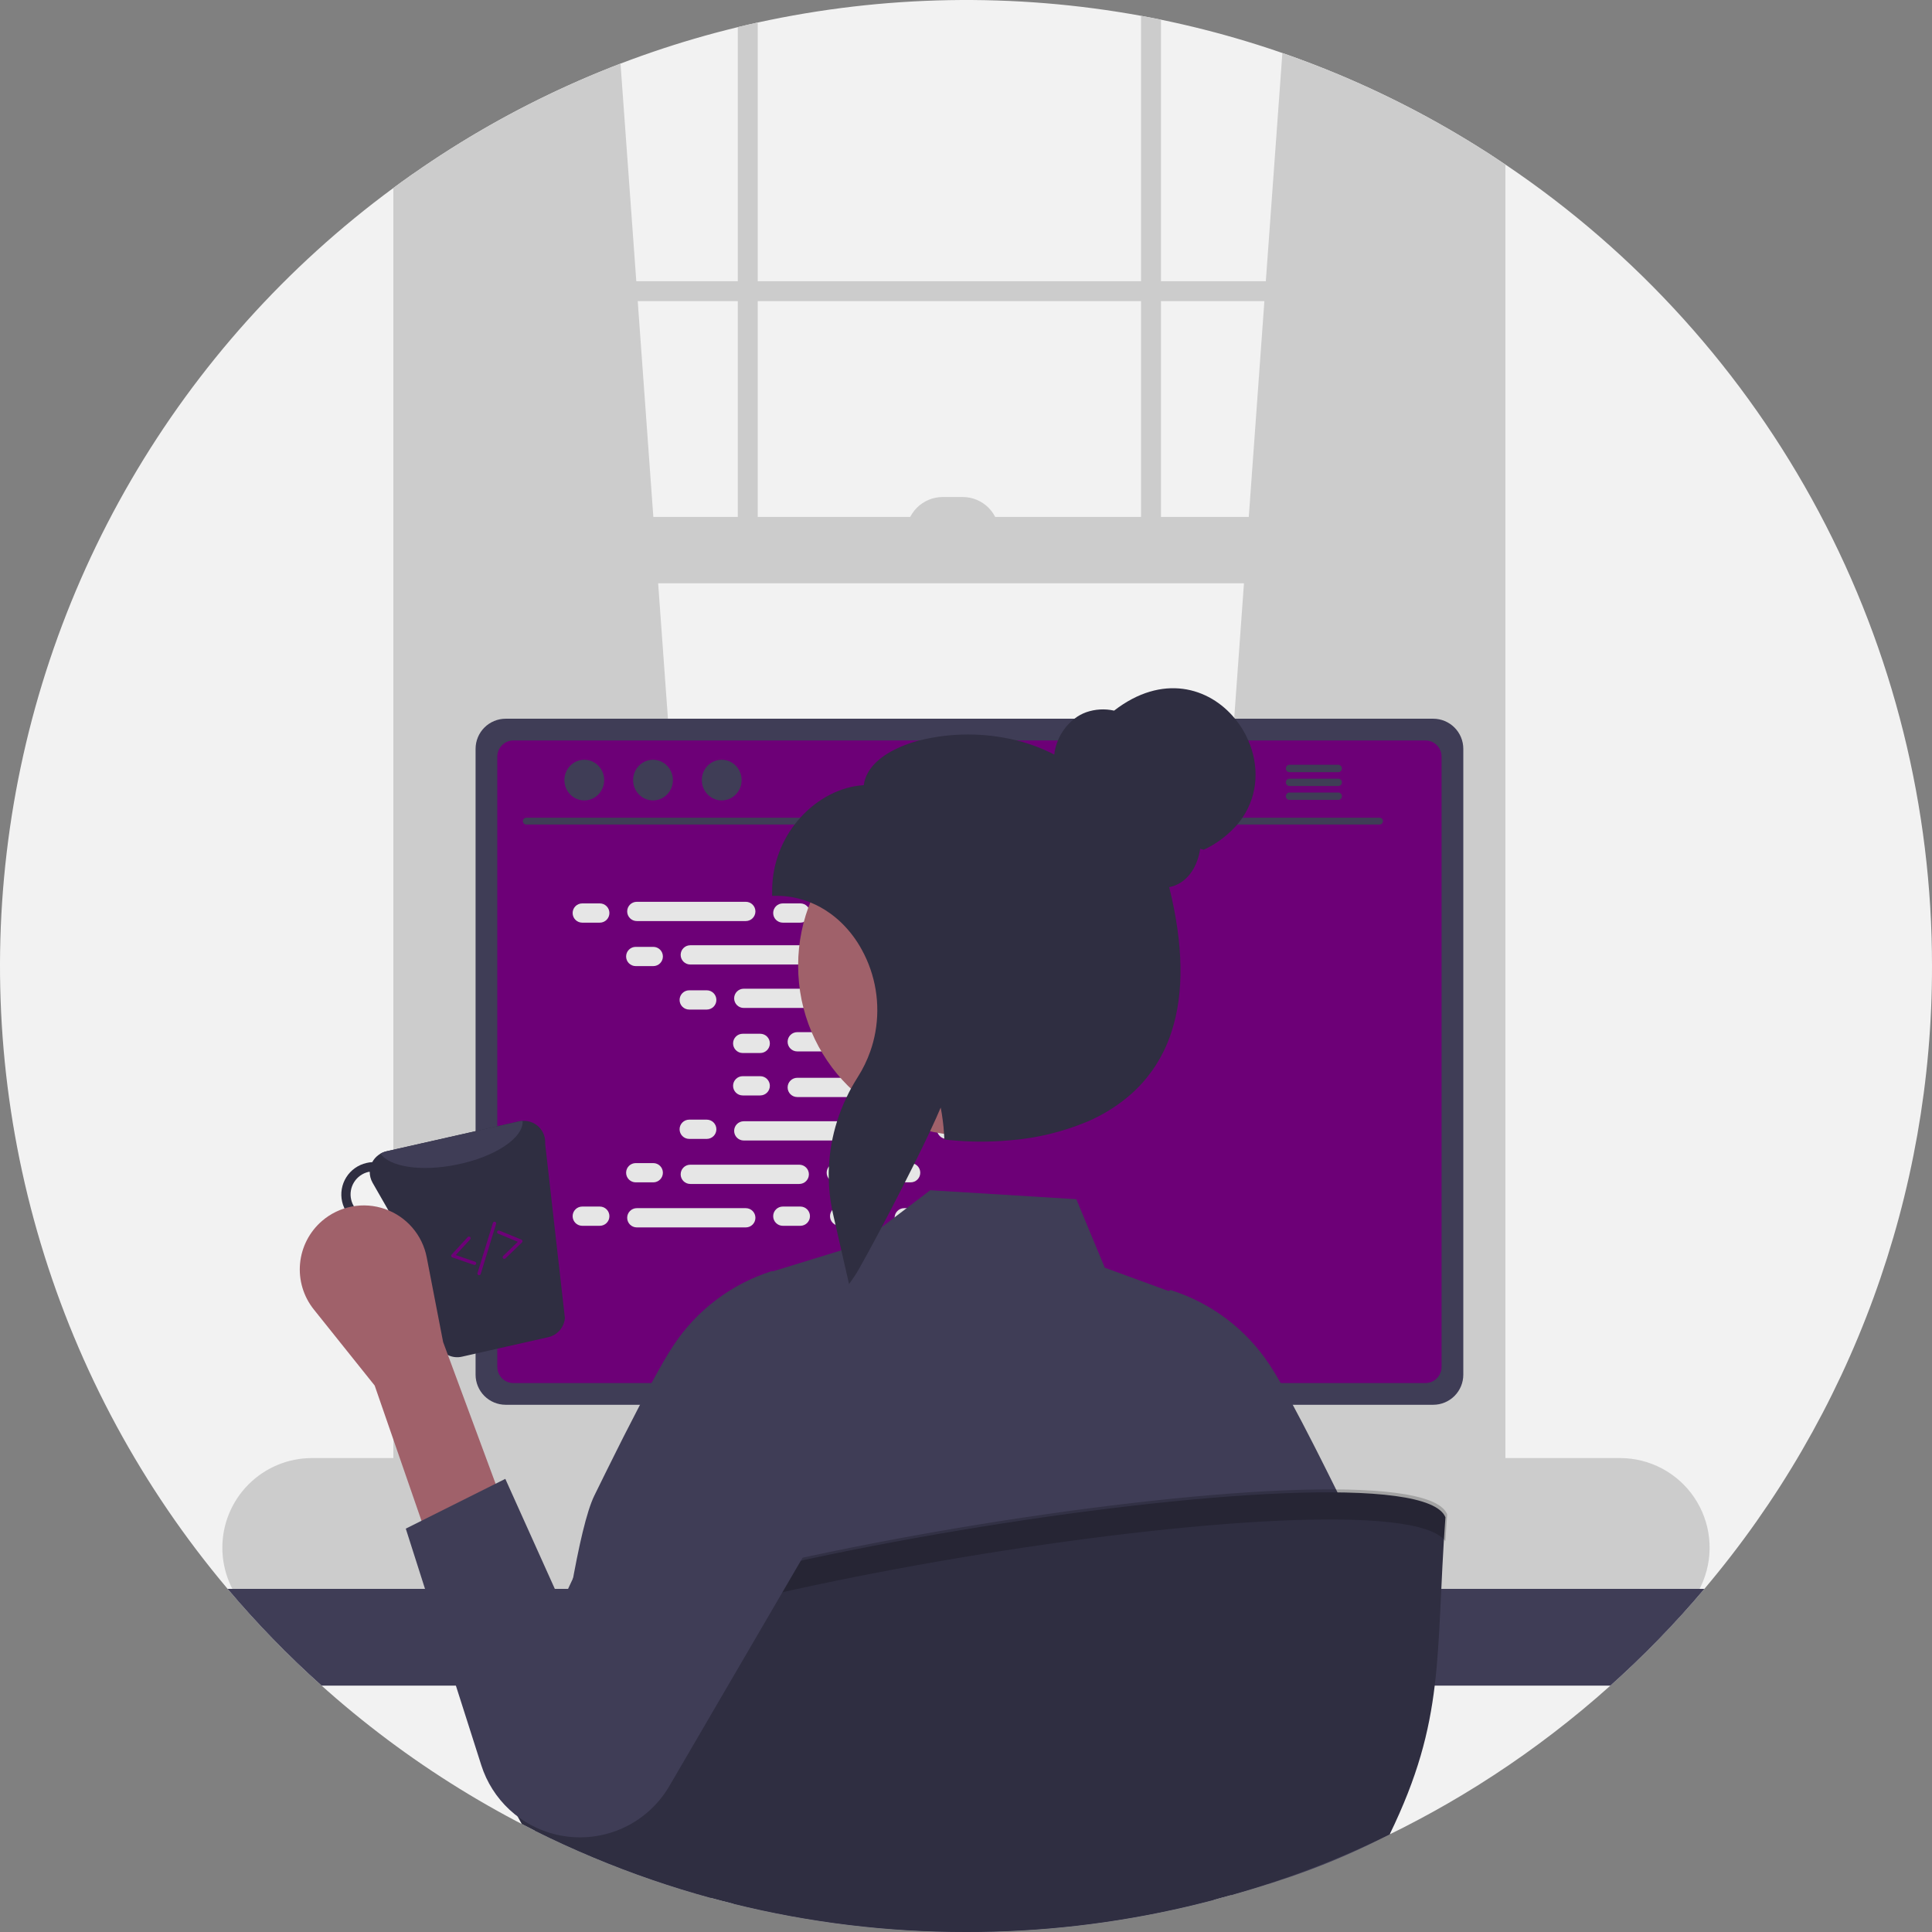 <svg width="247" height="247" viewBox="0 0 247 247" fill="none" xmlns="http://www.w3.org/2000/svg">
<rect x="0" y="0" width="247" height="247" fill="#808080" stroke="none"/>
<g clip-path="url(#clip0_16_438)">
<path d="M247 123.5C247.043 152.653 236.731 180.873 217.903 203.13C217.219 203.942 216.522 204.741 215.813 205.536C207.465 214.924 197.741 222.992 186.972 229.462C184.502 230.945 181.978 232.342 179.4 233.654C179.139 233.787 178.874 233.919 178.613 234.047C178.301 234.206 177.985 234.359 177.669 234.513C171.145 237.707 164.349 240.312 157.362 242.299C156.636 242.504 155.908 242.704 155.178 242.898C145.987 245.329 136.546 246.69 127.043 246.953C126.547 246.966 126.06 246.974 125.59 246.983C125.423 246.987 125.261 246.991 125.098 246.991C124.564 246.996 124.034 247 123.5 247C113.485 247.007 103.506 245.798 93.783 243.398C92.809 243.158 91.839 242.906 90.873 242.641C85.786 241.252 80.794 239.535 75.929 237.5C73.365 236.432 70.847 235.28 68.374 234.043C67.814 233.761 67.254 233.479 66.703 233.189C66.468 233.073 66.237 232.949 66.006 232.83C52.827 225.873 41.007 216.6 31.114 205.454C30.43 204.69 29.76 203.912 29.097 203.13C18.197 190.206 10.066 175.182 5.208 158.988C0.35 142.794 -1.131 125.776 0.856 108.986C2.842 92.197 8.255 75.993 16.758 61.381C25.261 46.768 36.673 34.056 50.289 24.033C50.99 23.516 51.695 23.003 52.408 22.503C52.549 22.405 52.69 22.307 52.831 22.209C65.371 13.425 79.445 7.069 94.326 3.47C95.172 3.261 96.018 3.064 96.873 2.88C112.991 -0.645 129.648 -0.937 145.88 2.021C146.73 2.179 147.58 2.342 148.426 2.517C163.174 5.542 177.239 11.254 189.921 19.367C190.203 19.546 190.485 19.726 190.767 19.914C191.335 20.281 191.904 20.657 192.463 21.038C209.262 32.331 223.024 47.585 232.535 65.454C242.046 83.323 247.013 103.258 247 123.5Z" fill="#F2F2F2"/>
<path d="M92.305 187.391L52.832 190.895L52.408 190.934V22.503C52.55 22.405 52.691 22.307 52.832 22.209C61.058 16.454 69.957 11.727 79.331 8.132L81.348 35.952L81.531 38.499L83.527 66.088L84.142 74.574L92.232 186.408L92.305 187.391Z" fill="#CCCCCC"/>
<path d="M189.921 19.367C190.203 19.546 190.485 19.726 190.767 19.914V190.934L189.921 190.857L150.875 187.391L150.948 186.408L159.037 74.574L159.653 66.088L161.648 38.499L161.832 35.952L163.947 6.778C173.069 9.94 181.787 14.165 189.921 19.367Z" fill="#CCCCCC"/>
<path d="M189.921 19.367V193.267C189.921 196.604 187.622 199.318 184.793 199.318H57.96C55.618 199.318 53.631 197.455 53.028 194.912C52.897 194.374 52.831 193.821 52.831 193.267V22.209C52.691 22.307 52.55 22.405 52.408 22.503C51.695 23.003 50.99 23.516 50.289 24.033V193.267C50.251 195.802 51.198 198.253 52.93 200.104C53.838 201.056 54.987 201.744 56.255 202.096C56.81 202.247 57.384 202.323 57.96 202.322H184.793C185.37 202.323 185.945 202.246 186.502 202.096C189.912 201.177 192.463 197.57 192.463 193.267V21.038C191.904 20.657 191.335 20.281 190.767 19.914C190.485 19.726 190.203 19.546 189.921 19.367Z" fill="#CCCCCC"/>
<path d="M191.193 35.953H51.56V38.5H191.193V35.953Z" fill="#CCCCCC"/>
<path d="M94.326 3.47C95.172 3.261 96.018 3.064 96.873 2.88V72.027H94.326V3.47Z" fill="#CCCCCC"/>
<path d="M145.88 2.021C146.73 2.179 147.58 2.342 148.427 2.517V72.027H145.88V2.021Z" fill="#CCCCCC"/>
<path d="M207.108 186.408H39.888C36.848 186.408 33.933 187.616 31.783 189.765C29.634 191.914 28.426 194.83 28.426 197.869C28.426 200.909 29.634 203.824 31.783 205.974C33.933 208.123 36.848 209.33 39.888 209.33H207.108C208.736 209.331 210.345 208.984 211.828 208.312C213.31 207.641 214.633 206.661 215.706 205.437C216.192 204.884 216.624 204.286 216.997 203.651C217.285 203.164 217.535 202.656 217.745 202.13C218.443 200.391 218.704 198.508 218.504 196.645C218.305 194.781 217.652 192.996 216.602 191.444C215.552 189.892 214.138 188.621 212.482 187.743C210.827 186.865 208.982 186.407 207.108 186.408Z" fill="#CCCCCC"/>
<path d="M191.193 66.087H52.409V74.575H191.193V66.087Z" fill="#CCCCCC"/>
<path d="M120.528 63.541H123.074C123.687 63.541 124.295 63.661 124.861 63.896C125.427 64.13 125.942 64.474 126.376 64.908C126.809 65.341 127.153 65.856 127.388 66.422C127.622 66.989 127.743 67.596 127.743 68.209H115.859C115.859 66.971 116.351 65.783 117.227 64.908C118.102 64.032 119.29 63.541 120.528 63.541Z" fill="#CCCCCC"/>
<path d="M217.903 203.13C214.19 207.528 210.175 211.662 205.886 215.501H41.114C36.825 211.662 32.81 207.528 29.097 203.13H217.903Z" fill="#3F3D56"/>
<path d="M137.294 160.281H109.552C109.402 160.279 109.254 160.302 109.112 160.349C108.81 160.442 108.547 160.629 108.36 160.883C108.173 161.137 108.073 161.444 108.073 161.759V205.587H138.777V161.759C138.777 161.565 138.739 161.372 138.664 161.193C138.589 161.013 138.48 160.85 138.342 160.713C138.205 160.575 138.041 160.467 137.861 160.392C137.681 160.318 137.489 160.28 137.294 160.281ZM126.795 181.904C126.796 182.615 126.561 183.306 126.128 183.87C125.715 184.417 125.14 184.82 124.485 185.023C123.83 185.226 123.128 185.219 122.478 185.002C121.827 184.785 121.262 184.369 120.86 183.813C120.458 183.257 120.241 182.59 120.239 181.904V176.819C120.247 175.955 120.596 175.129 121.21 174.521C121.824 173.912 122.653 173.571 123.517 173.571C124.381 173.571 125.21 173.912 125.824 174.521C126.438 175.129 126.787 175.955 126.795 176.819V181.904Z" fill="#2F2E41"/>
<path d="M107.979 204.185V208.412C107.979 208.631 108.066 208.841 108.22 208.996C108.375 209.152 108.585 209.24 108.804 209.241H138.046C138.265 209.239 138.475 209.151 138.629 208.996C138.784 208.84 138.871 208.631 138.871 208.412V204.185H107.979Z" fill="#3F3D56"/>
<path d="M183.233 91.886H64.647C63.629 91.887 62.652 92.292 61.931 93.012C61.21 93.732 60.804 94.709 60.801 95.728V175.75C60.802 176.77 61.208 177.748 61.929 178.469C62.65 179.19 63.628 179.596 64.647 179.596H183.233C184.253 179.596 185.231 179.19 185.952 178.469C186.673 177.748 187.078 176.77 187.079 175.75V95.728C187.077 94.709 186.67 93.732 185.95 93.012C185.229 92.292 184.252 91.887 183.233 91.886Z" fill="#3F3D56"/>
<path d="M182.242 94.663H65.635C65.089 94.665 64.566 94.882 64.181 95.268C63.795 95.654 63.579 96.178 63.579 96.723V174.763C63.58 175.308 63.797 175.83 64.182 176.216C64.567 176.601 65.09 176.818 65.635 176.819H182.242C182.786 176.818 183.309 176.601 183.694 176.216C184.079 175.83 184.296 175.308 184.297 174.763V96.723C184.297 96.178 184.081 95.654 183.695 95.268C183.31 94.882 182.787 94.665 182.242 94.663Z" fill="#6D0077"/>
<path d="M160.781 209.172L159.704 204.057C159.659 203.848 159.563 203.654 159.424 203.492C159.285 203.33 159.108 203.206 158.909 203.13C158.765 203.073 158.611 203.044 158.456 203.044H91.232C91.077 203.044 90.923 203.073 90.779 203.13C90.579 203.206 90.402 203.33 90.264 203.492C90.125 203.654 90.029 203.848 89.984 204.057L88.907 209.172C88.868 209.358 88.871 209.55 88.916 209.734C88.96 209.919 89.046 210.091 89.165 210.238C89.285 210.386 89.436 210.504 89.607 210.586C89.778 210.668 89.965 210.71 90.155 210.711H159.529C159.719 210.712 159.907 210.669 160.079 210.587C160.25 210.505 160.401 210.385 160.52 210.236C160.64 210.089 160.725 209.918 160.77 209.734C160.816 209.55 160.819 209.358 160.781 209.172Z" fill="#2F2E41"/>
<path d="M93.653 203.965H91.933C91.818 203.965 91.725 204.059 91.725 204.174V205.039C91.725 205.154 91.818 205.248 91.933 205.248H93.653C93.768 205.248 93.861 205.154 93.861 205.039V204.174C93.861 204.059 93.768 203.965 93.653 203.965Z" fill="#3F3D56"/>
<path d="M97.926 203.965H96.207C96.091 203.965 95.998 204.059 95.998 204.174V205.039C95.998 205.154 96.091 205.248 96.207 205.248H97.926C98.041 205.248 98.135 205.154 98.135 205.039V204.174C98.135 204.059 98.041 203.965 97.926 203.965Z" fill="#3F3D56"/>
<path d="M102.199 203.965H100.48C100.365 203.965 100.271 204.059 100.271 204.174V205.039C100.271 205.154 100.365 205.248 100.48 205.248H102.199C102.315 205.248 102.408 205.154 102.408 205.039V204.174C102.408 204.059 102.315 203.965 102.199 203.965Z" fill="#3F3D56"/>
<path d="M106.473 203.965H104.753C104.638 203.965 104.545 204.059 104.545 204.174V205.039C104.545 205.154 104.638 205.248 104.753 205.248H106.473C106.588 205.248 106.681 205.154 106.681 205.039V204.174C106.681 204.059 106.588 203.965 106.473 203.965Z" fill="#3F3D56"/>
<path d="M110.746 203.965H109.027C108.911 203.965 108.818 204.059 108.818 204.174V205.039C108.818 205.154 108.911 205.248 109.027 205.248H110.746C110.861 205.248 110.955 205.154 110.955 205.039V204.174C110.955 204.059 110.861 203.965 110.746 203.965Z" fill="#3F3D56"/>
<path d="M115.019 203.965H113.3C113.185 203.965 113.091 204.059 113.091 204.174V205.039C113.091 205.154 113.185 205.248 113.3 205.248H115.019C115.135 205.248 115.228 205.154 115.228 205.039V204.174C115.228 204.059 115.135 203.965 115.019 203.965Z" fill="#3F3D56"/>
<path d="M119.293 203.965H117.573C117.458 203.965 117.365 204.059 117.365 204.174V205.039C117.365 205.154 117.458 205.248 117.573 205.248H119.293C119.408 205.248 119.501 205.154 119.501 205.039V204.174C119.501 204.059 119.408 203.965 119.293 203.965Z" fill="#3F3D56"/>
<path d="M123.566 203.965H121.847C121.732 203.965 121.638 204.059 121.638 204.174V205.039C121.638 205.154 121.732 205.248 121.847 205.248H123.566C123.681 205.248 123.775 205.154 123.775 205.039V204.174C123.775 204.059 123.681 203.965 123.566 203.965Z" fill="#3F3D56"/>
<path d="M127.84 203.965H126.12C126.005 203.965 125.911 204.059 125.911 204.174V205.039C125.911 205.154 126.005 205.248 126.12 205.248H127.84C127.955 205.248 128.048 205.154 128.048 205.039V204.174C128.048 204.059 127.955 203.965 127.84 203.965Z" fill="#3F3D56"/>
<path d="M132.113 203.965H130.393C130.278 203.965 130.185 204.059 130.185 204.174V205.039C130.185 205.154 130.278 205.248 130.393 205.248H132.113C132.228 205.248 132.322 205.154 132.322 205.039V204.174C132.322 204.059 132.228 203.965 132.113 203.965Z" fill="#3F3D56"/>
<path d="M136.386 203.965H134.667C134.552 203.965 134.458 204.059 134.458 204.174V205.039C134.458 205.154 134.552 205.248 134.667 205.248H136.386C136.501 205.248 136.595 205.154 136.595 205.039V204.174C136.595 204.059 136.501 203.965 136.386 203.965Z" fill="#3F3D56"/>
<path d="M140.66 203.965H138.94C138.825 203.965 138.732 204.059 138.732 204.174V205.039C138.732 205.154 138.825 205.248 138.94 205.248H140.66C140.775 205.248 140.868 205.154 140.868 205.039V204.174C140.868 204.059 140.775 203.965 140.66 203.965Z" fill="#3F3D56"/>
<path d="M144.933 203.965H143.214C143.098 203.965 143.005 204.059 143.005 204.174V205.039C143.005 205.154 143.098 205.248 143.214 205.248H144.933C145.048 205.248 145.142 205.154 145.142 205.039V204.174C145.142 204.059 145.048 203.965 144.933 203.965Z" fill="#3F3D56"/>
<path d="M149.206 203.965H147.487C147.372 203.965 147.278 204.059 147.278 204.174V205.039C147.278 205.154 147.372 205.248 147.487 205.248H149.206C149.322 205.248 149.415 205.154 149.415 205.039V204.174C149.415 204.059 149.322 203.965 149.206 203.965Z" fill="#3F3D56"/>
<path d="M153.48 203.965H151.76C151.645 203.965 151.552 204.059 151.552 204.174V205.039C151.552 205.154 151.645 205.248 151.76 205.248H153.48C153.595 205.248 153.688 205.154 153.688 205.039V204.174C153.688 204.059 153.595 203.965 153.48 203.965Z" fill="#3F3D56"/>
<path d="M157.753 203.965H156.034C155.918 203.965 155.825 204.059 155.825 204.174V205.039C155.825 205.154 155.918 205.248 156.034 205.248H157.753C157.868 205.248 157.962 205.154 157.962 205.039V204.174C157.962 204.059 157.868 203.965 157.753 203.965Z" fill="#3F3D56"/>
<path d="M93.602 206.102H91.883C91.767 206.102 91.674 206.196 91.674 206.311V207.176C91.674 207.291 91.767 207.384 91.883 207.384H93.602C93.717 207.384 93.811 207.291 93.811 207.176V206.311C93.811 206.196 93.717 206.102 93.602 206.102Z" fill="#3F3D56"/>
<path d="M97.876 206.102H96.156C96.041 206.102 95.948 206.196 95.948 206.311V207.176C95.948 207.291 96.041 207.384 96.156 207.384H97.876C97.991 207.384 98.084 207.291 98.084 207.176V206.311C98.084 206.196 97.991 206.102 97.876 206.102Z" fill="#3F3D56"/>
<path d="M102.149 206.102H100.429C100.314 206.102 100.221 206.196 100.221 206.311V207.176C100.221 207.291 100.314 207.384 100.429 207.384H102.149C102.264 207.384 102.358 207.291 102.358 207.176V206.311C102.358 206.196 102.264 206.102 102.149 206.102Z" fill="#3F3D56"/>
<path d="M106.422 206.102H104.703C104.588 206.102 104.494 206.196 104.494 206.311V207.176C104.494 207.291 104.588 207.384 104.703 207.384H106.422C106.537 207.384 106.631 207.291 106.631 207.176V206.311C106.631 206.196 106.537 206.102 106.422 206.102Z" fill="#3F3D56"/>
<path d="M110.696 206.102H108.976C108.861 206.102 108.768 206.196 108.768 206.311V207.176C108.768 207.291 108.861 207.384 108.976 207.384H110.696C110.811 207.384 110.904 207.291 110.904 207.176V206.311C110.904 206.196 110.811 206.102 110.696 206.102Z" fill="#3F3D56"/>
<path d="M114.969 206.102H113.25C113.134 206.102 113.041 206.196 113.041 206.311V207.176C113.041 207.291 113.134 207.384 113.25 207.384H114.969C115.084 207.384 115.178 207.291 115.178 207.176V206.311C115.178 206.196 115.084 206.102 114.969 206.102Z" fill="#3F3D56"/>
<path d="M119.242 206.102H117.523C117.408 206.102 117.314 206.196 117.314 206.311V207.176C117.314 207.291 117.408 207.384 117.523 207.384H119.242C119.358 207.384 119.451 207.291 119.451 207.176V206.311C119.451 206.196 119.358 206.102 119.242 206.102Z" fill="#3F3D56"/>
<path d="M123.516 206.102H121.796C121.681 206.102 121.588 206.196 121.588 206.311V207.176C121.588 207.291 121.681 207.384 121.796 207.384H123.516C123.631 207.384 123.724 207.291 123.724 207.176V206.311C123.724 206.196 123.631 206.102 123.516 206.102Z" fill="#3F3D56"/>
<path d="M127.789 206.102H126.07C125.954 206.102 125.861 206.196 125.861 206.311V207.176C125.861 207.291 125.954 207.384 126.07 207.384H127.789C127.904 207.384 127.998 207.291 127.998 207.176V206.311C127.998 206.196 127.904 206.102 127.789 206.102Z" fill="#3F3D56"/>
<path d="M132.062 206.102H130.343C130.228 206.102 130.134 206.196 130.134 206.311V207.176C130.134 207.291 130.228 207.384 130.343 207.384H132.062C132.178 207.384 132.271 207.291 132.271 207.176V206.311C132.271 206.196 132.178 206.102 132.062 206.102Z" fill="#3F3D56"/>
<path d="M136.336 206.102H134.616C134.501 206.102 134.408 206.196 134.408 206.311V207.176C134.408 207.291 134.501 207.384 134.616 207.384H136.336C136.451 207.384 136.544 207.291 136.544 207.176V206.311C136.544 206.196 136.451 206.102 136.336 206.102Z" fill="#3F3D56"/>
<path d="M140.609 206.102H138.89C138.774 206.102 138.681 206.196 138.681 206.311V207.176C138.681 207.291 138.774 207.384 138.89 207.384H140.609C140.724 207.384 140.818 207.291 140.818 207.176V206.311C140.818 206.196 140.724 206.102 140.609 206.102Z" fill="#3F3D56"/>
<path d="M144.882 206.102H143.163C143.048 206.102 142.954 206.196 142.954 206.311V207.176C142.954 207.291 143.048 207.384 143.163 207.384H144.882C144.998 207.384 145.091 207.291 145.091 207.176V206.311C145.091 206.196 144.998 206.102 144.882 206.102Z" fill="#3F3D56"/>
<path d="M149.156 206.102H147.436C147.321 206.102 147.228 206.196 147.228 206.311V207.176C147.228 207.291 147.321 207.384 147.436 207.384H149.156C149.271 207.384 149.364 207.291 149.364 207.176V206.311C149.364 206.196 149.271 206.102 149.156 206.102Z" fill="#3F3D56"/>
<path d="M153.429 206.102H151.71C151.595 206.102 151.501 206.196 151.501 206.311V207.176C151.501 207.291 151.595 207.384 151.71 207.384H153.429C153.544 207.384 153.638 207.291 153.638 207.176V206.311C153.638 206.196 153.544 206.102 153.429 206.102Z" fill="#3F3D56"/>
<path d="M157.703 206.102H155.983C155.868 206.102 155.774 206.196 155.774 206.311V207.176C155.774 207.291 155.868 207.384 155.983 207.384H157.703C157.818 207.384 157.911 207.291 157.911 207.176V206.311C157.911 206.196 157.818 206.102 157.703 206.102Z" fill="#3F3D56"/>
<path d="M129.071 208.666H112.395C112.28 208.666 112.186 208.76 112.186 208.875V209.74C112.186 209.855 112.28 209.948 112.395 209.948H129.071C129.186 209.948 129.28 209.855 129.28 209.74V208.875C129.28 208.76 129.186 208.666 129.071 208.666Z" fill="#3F3D56"/>
<path d="M176.382 105.414H67.273C67.16 105.411 67.052 105.364 66.972 105.283C66.893 105.202 66.849 105.093 66.849 104.98C66.849 104.866 66.893 104.757 66.972 104.676C67.052 104.595 67.16 104.548 67.273 104.546H176.382C176.495 104.548 176.603 104.595 176.683 104.676C176.762 104.757 176.806 104.866 176.806 104.98C176.806 105.093 176.762 105.202 176.683 105.283C176.603 105.364 176.495 105.411 176.382 105.414Z" fill="#3F3D56"/>
<path d="M74.7 102.331C76.105 102.331 77.243 101.167 77.243 99.731C77.243 98.295 76.105 97.132 74.7 97.132C73.296 97.132 72.157 98.295 72.157 99.731C72.157 101.167 73.296 102.331 74.7 102.331Z" fill="#3F3D56"/>
<path d="M83.485 102.331C84.889 102.331 86.028 101.167 86.028 99.731C86.028 98.295 84.889 97.132 83.485 97.132C82.08 97.132 80.942 98.295 80.942 99.731C80.942 101.167 82.08 102.331 83.485 102.331Z" fill="#3F3D56"/>
<path d="M92.269 102.331C93.673 102.331 94.812 101.167 94.812 99.731C94.812 98.295 93.673 97.132 92.269 97.132C90.865 97.132 89.726 98.295 89.726 99.731C89.726 101.167 90.865 102.331 92.269 102.331Z" fill="#3F3D56"/>
<path d="M171.092 97.774H164.853C164.73 97.777 164.613 97.828 164.526 97.916C164.44 98.005 164.392 98.123 164.392 98.247C164.392 98.37 164.44 98.488 164.526 98.577C164.613 98.665 164.73 98.716 164.853 98.719H171.092C171.216 98.717 171.335 98.666 171.422 98.578C171.509 98.49 171.558 98.371 171.558 98.247C171.558 98.123 171.509 98.003 171.422 97.915C171.335 97.827 171.216 97.776 171.092 97.774Z" fill="#3F3D56"/>
<path d="M171.092 99.548H164.853C164.73 99.551 164.612 99.602 164.526 99.69C164.44 99.778 164.391 99.897 164.391 100.02C164.391 100.144 164.44 100.262 164.526 100.35C164.612 100.439 164.73 100.49 164.853 100.492H171.092C171.217 100.491 171.335 100.44 171.423 100.352C171.51 100.264 171.559 100.144 171.559 100.02C171.559 99.896 171.51 99.776 171.423 99.688C171.335 99.6 171.217 99.549 171.092 99.548Z" fill="#3F3D56"/>
<path d="M171.092 101.321H164.853C164.73 101.324 164.613 101.375 164.526 101.463C164.44 101.552 164.392 101.67 164.392 101.793C164.392 101.917 164.44 102.035 164.526 102.124C164.613 102.212 164.73 102.263 164.853 102.266H171.092C171.216 102.264 171.335 102.213 171.422 102.125C171.509 102.037 171.558 101.918 171.558 101.793C171.558 101.669 171.509 101.55 171.422 101.462C171.335 101.374 171.216 101.323 171.092 101.321Z" fill="#3F3D56"/>
<path d="M76.681 115.497H74.439C73.76 115.497 73.209 116.048 73.209 116.728C73.209 117.408 73.76 117.959 74.439 117.959H76.681C77.361 117.959 77.912 117.408 77.912 116.728C77.912 116.048 77.361 115.497 76.681 115.497Z" fill="#E6E6E6"/>
<path d="M102.321 115.497H100.08C99.4 115.497 98.849 116.048 98.849 116.728C98.849 117.408 99.4 117.959 100.08 117.959H102.321C103.001 117.959 103.552 117.408 103.552 116.728C103.552 116.048 103.001 115.497 102.321 115.497Z" fill="#E6E6E6"/>
<path d="M109.586 115.497H107.344C106.665 115.497 106.114 116.048 106.114 116.728C106.114 117.408 106.665 117.959 107.344 117.959H109.586C110.266 117.959 110.817 117.408 110.817 116.728C110.817 116.048 110.266 115.497 109.586 115.497Z" fill="#E6E6E6"/>
<path d="M95.347 115.292H81.413C80.734 115.292 80.183 115.843 80.183 116.523C80.183 117.203 80.734 117.754 81.413 117.754H95.347C96.027 117.754 96.578 117.203 96.578 116.523C96.578 115.843 96.027 115.292 95.347 115.292Z" fill="#E6E6E6"/>
<path d="M129.534 115.292H115.6C114.921 115.292 114.37 115.843 114.37 116.523C114.37 117.203 114.921 117.754 115.6 117.754H129.534C130.214 117.754 130.765 117.203 130.765 116.523C130.765 115.843 130.214 115.292 129.534 115.292Z" fill="#E6E6E6"/>
<path d="M83.519 121.053H81.277C80.597 121.053 80.046 121.604 80.046 122.283C80.046 122.963 80.597 123.514 81.277 123.514H83.519C84.198 123.514 84.749 122.963 84.749 122.283C84.749 121.604 84.198 121.053 83.519 121.053Z" fill="#E6E6E6"/>
<path d="M109.159 121.053H106.917C106.237 121.053 105.686 121.604 105.686 122.283C105.686 122.963 106.237 123.514 106.917 123.514H109.159C109.838 123.514 110.389 122.963 110.389 122.283C110.389 121.604 109.838 121.053 109.159 121.053Z" fill="#E6E6E6"/>
<path d="M116.423 121.053H114.182C113.502 121.053 112.951 121.604 112.951 122.283C112.951 122.963 113.502 123.514 114.182 123.514H116.423C117.103 123.514 117.654 122.963 117.654 122.283C117.654 121.604 117.103 121.053 116.423 121.053Z" fill="#E6E6E6"/>
<path d="M102.184 120.848H88.251C87.571 120.848 87.02 121.399 87.02 122.078C87.02 122.758 87.571 123.309 88.251 123.309H102.184C102.864 123.309 103.415 122.758 103.415 122.078C103.415 121.399 102.864 120.848 102.184 120.848Z" fill="#E6E6E6"/>
<path d="M136.371 120.848H122.438C121.758 120.848 121.207 121.399 121.207 122.078C121.207 122.758 121.758 123.309 122.438 123.309H136.371C137.051 123.309 137.602 122.758 137.602 122.078C137.602 121.399 137.051 120.848 136.371 120.848Z" fill="#E6E6E6"/>
<path d="M90.356 126.608H88.114C87.434 126.608 86.883 127.159 86.883 127.839C86.883 128.519 87.434 129.07 88.114 129.07H90.356C91.036 129.07 91.587 128.519 91.587 127.839C91.587 127.159 91.036 126.608 90.356 126.608Z" fill="#E6E6E6"/>
<path d="M115.996 126.608H113.754C113.075 126.608 112.524 127.159 112.524 127.839C112.524 128.519 113.075 129.07 113.754 129.07H115.996C116.676 129.07 117.227 128.519 117.227 127.839C117.227 127.159 116.676 126.608 115.996 126.608Z" fill="#E6E6E6"/>
<path d="M123.261 126.608H121.019C120.339 126.608 119.788 127.159 119.788 127.839C119.788 128.519 120.339 129.07 121.019 129.07H123.261C123.941 129.07 124.492 128.519 124.492 127.839C124.492 127.159 123.941 126.608 123.261 126.608Z" fill="#E6E6E6"/>
<path d="M109.022 126.403H95.088C94.409 126.403 93.858 126.954 93.858 127.634C93.858 128.313 94.409 128.864 95.088 128.864H109.022C109.702 128.864 110.253 128.313 110.253 127.634C110.253 126.954 109.702 126.403 109.022 126.403Z" fill="#E6E6E6"/>
<path d="M143.209 126.403H129.275C128.595 126.403 128.044 126.954 128.044 127.634C128.044 128.313 128.595 128.864 129.275 128.864H143.209C143.888 128.864 144.439 128.313 144.439 127.634C144.439 126.954 143.888 126.403 143.209 126.403Z" fill="#E6E6E6"/>
<path d="M97.193 132.163H94.951C94.272 132.163 93.721 132.714 93.721 133.394C93.721 134.074 94.272 134.625 94.951 134.625H97.193C97.873 134.625 98.424 134.074 98.424 133.394C98.424 132.714 97.873 132.163 97.193 132.163Z" fill="#E6E6E6"/>
<path d="M122.834 132.163H120.592C119.912 132.163 119.361 132.714 119.361 133.394C119.361 134.074 119.912 134.625 120.592 134.625H122.834C123.513 134.625 124.064 134.074 124.064 133.394C124.064 132.714 123.513 132.163 122.834 132.163Z" fill="#E6E6E6"/>
<path d="M130.098 132.163H127.856C127.177 132.163 126.626 132.714 126.626 133.394C126.626 134.074 127.177 134.625 127.856 134.625H130.098C130.778 134.625 131.329 134.074 131.329 133.394C131.329 132.714 130.778 132.163 130.098 132.163Z" fill="#E6E6E6"/>
<path d="M115.859 131.958H101.926C101.246 131.958 100.695 132.509 100.695 133.189C100.695 133.869 101.246 134.42 101.926 134.42H115.859C116.539 134.42 117.09 133.869 117.09 133.189C117.09 132.509 116.539 131.958 115.859 131.958Z" fill="#E6E6E6"/>
<path d="M102.321 154.254H100.08C99.4 154.254 98.849 154.805 98.849 155.485C98.849 156.164 99.4 156.715 100.08 156.715H102.321C103.001 156.715 103.552 156.164 103.552 155.485C103.552 154.805 103.001 154.254 102.321 154.254Z" fill="#E6E6E6"/>
<path d="M109.586 154.254H107.344C106.665 154.254 106.114 154.805 106.114 155.485C106.114 156.164 106.665 156.715 107.344 156.715H109.586C110.266 156.715 110.817 156.164 110.817 155.485C110.817 154.805 110.266 154.254 109.586 154.254Z" fill="#E6E6E6"/>
<path d="M129.534 154.459H115.6C114.921 154.459 114.37 155.01 114.37 155.69C114.37 156.37 114.921 156.921 115.6 156.921H129.534C130.214 156.921 130.765 156.37 130.765 155.69C130.765 155.01 130.214 154.459 129.534 154.459Z" fill="#E6E6E6"/>
<path d="M76.681 154.254H74.439C73.76 154.254 73.209 154.805 73.209 155.485C73.209 156.164 73.76 156.715 74.439 156.715H76.681C77.361 156.715 77.912 156.164 77.912 155.485C77.912 154.805 77.361 154.254 76.681 154.254Z" fill="#E6E6E6"/>
<path d="M95.347 154.459H81.413C80.734 154.459 80.183 155.01 80.183 155.69C80.183 156.37 80.734 156.921 81.413 156.921H95.347C96.027 156.921 96.578 156.37 96.578 155.69C96.578 155.01 96.027 154.459 95.347 154.459Z" fill="#E6E6E6"/>
<path d="M83.519 148.699H81.277C80.597 148.699 80.046 149.25 80.046 149.929C80.046 150.609 80.597 151.16 81.277 151.16H83.519C84.198 151.16 84.749 150.609 84.749 149.929C84.749 149.25 84.198 148.699 83.519 148.699Z" fill="#E6E6E6"/>
<path d="M109.159 148.699H106.917C106.237 148.699 105.686 149.25 105.686 149.929C105.686 150.609 106.237 151.16 106.917 151.16H109.159C109.838 151.16 110.389 150.609 110.389 149.929C110.389 149.25 109.838 148.699 109.159 148.699Z" fill="#E6E6E6"/>
<path d="M116.423 148.699H114.182C113.502 148.699 112.951 149.25 112.951 149.929C112.951 150.609 113.502 151.16 114.182 151.16H116.423C117.103 151.16 117.654 150.609 117.654 149.929C117.654 149.25 117.103 148.699 116.423 148.699Z" fill="#E6E6E6"/>
<path d="M102.184 148.904H88.251C87.571 148.904 87.02 149.455 87.02 150.135C87.02 150.814 87.571 151.365 88.251 151.365H102.184C102.864 151.365 103.415 150.814 103.415 150.135C103.415 149.455 102.864 148.904 102.184 148.904Z" fill="#E6E6E6"/>
<path d="M90.356 143.143H88.114C87.434 143.143 86.883 143.694 86.883 144.374C86.883 145.054 87.434 145.605 88.114 145.605H90.356C91.036 145.605 91.587 145.054 91.587 144.374C91.587 143.694 91.036 143.143 90.356 143.143Z" fill="#E6E6E6"/>
<path d="M115.996 143.143H113.754C113.075 143.143 112.524 143.694 112.524 144.374C112.524 145.054 113.075 145.605 113.754 145.605H115.996C116.676 145.605 117.227 145.054 117.227 144.374C117.227 143.694 116.676 143.143 115.996 143.143Z" fill="#E6E6E6"/>
<path d="M123.261 143.143H121.019C120.339 143.143 119.788 143.694 119.788 144.374C119.788 145.054 120.339 145.605 121.019 145.605H123.261C123.941 145.605 124.492 145.054 124.492 144.374C124.492 143.694 123.941 143.143 123.261 143.143Z" fill="#E6E6E6"/>
<path d="M109.022 143.348H95.088C94.409 143.348 93.858 143.899 93.858 144.579C93.858 145.259 94.409 145.81 95.088 145.81H109.022C109.702 145.81 110.253 145.259 110.253 144.579C110.253 143.899 109.702 143.348 109.022 143.348Z" fill="#E6E6E6"/>
<path d="M97.193 137.588H94.951C94.272 137.588 93.721 138.139 93.721 138.819C93.721 139.498 94.272 140.049 94.951 140.049H97.193C97.873 140.049 98.424 139.498 98.424 138.819C98.424 138.139 97.873 137.588 97.193 137.588Z" fill="#E6E6E6"/>
<path d="M122.834 137.588H120.592C119.912 137.588 119.361 138.139 119.361 138.819C119.361 139.498 119.912 140.049 120.592 140.049H122.834C123.513 140.049 124.064 139.498 124.064 138.819C124.064 138.139 123.513 137.588 122.834 137.588Z" fill="#E6E6E6"/>
<path d="M130.098 137.588H127.856C127.177 137.588 126.626 138.139 126.626 138.819C126.626 139.498 127.177 140.049 127.856 140.049H130.098C130.778 140.049 131.329 139.498 131.329 138.819C131.329 138.139 130.778 137.588 130.098 137.588Z" fill="#E6E6E6"/>
<path d="M115.859 137.793H101.926C101.246 137.793 100.695 138.344 100.695 139.024C100.695 139.703 101.246 140.254 101.926 140.254H115.859C116.539 140.254 117.09 139.703 117.09 139.024C117.09 138.344 116.539 137.793 115.859 137.793Z" fill="#E6E6E6"/>
<path d="M177.69 234.509C177.43 234.641 177.165 234.774 176.904 234.902C170.152 238.278 164.751 240.197 157.362 242.299C156.738 235.334 156.136 223.091 155.55 215.501C155.396 213.531 155.242 211.877 155.093 210.711C155.055 210.09 154.929 209.479 154.717 208.894L154.743 210.711L154.807 215.501L155.178 242.898C145.987 245.329 136.546 246.69 127.043 246.953C126.547 246.966 126.06 246.974 125.59 246.983C125.423 246.987 125.261 246.991 125.098 246.991C124.564 246.996 124.034 247 123.5 247C113.485 247.007 103.506 245.798 93.783 243.398C93.993 236.505 94.202 224.398 94.403 215.501C94.445 213.762 94.484 212.142 94.527 210.711C94.608 207.651 94.693 205.446 94.775 204.707C94.703 204.838 94.647 204.977 94.608 205.121C94.212 206.964 93.942 208.831 93.8 210.711C93.651 212.142 93.501 213.762 93.352 215.501C92.557 224.744 91.728 237.312 90.873 242.641C85.786 241.252 80.794 239.535 75.929 237.5C73.365 236.432 70.847 235.28 68.374 234.043C68.844 230.966 69.335 227.518 69.84 223.941C70.233 221.168 70.639 218.317 71.053 215.501C71.694 211.151 72.352 206.886 73.019 203.13C73.993 197.643 74.993 193.233 75.984 191.207C76.925 189.284 77.865 187.387 78.775 185.57C79.091 184.934 79.407 184.306 79.715 183.694C79.788 183.549 79.861 183.408 79.933 183.267C80.587 181.981 81.219 180.75 81.822 179.596C82.339 178.609 82.831 177.678 83.296 176.819C84.424 174.733 85.382 173.071 86.091 172.02C89.057 167.521 93.472 164.172 98.603 162.529L98.732 162.494L98.821 162.533L107.56 159.849L108.838 159.456L109.697 159.191L112.723 156.888L114.368 155.636L115.911 154.46L118.928 152.166L137.606 153.315L141.243 162.071L149.388 165.05L149.529 164.986L149.653 164.934L149.781 164.969C154.912 166.614 159.327 169.962 162.294 174.46C162.695 175.062 163.182 175.857 163.734 176.819C164.204 177.635 164.717 178.566 165.272 179.596C166.063 181.062 166.926 182.716 167.84 184.506C168.041 184.9 168.246 185.301 168.451 185.707C168.832 186.459 169.218 187.227 169.61 188.011C170.52 189.827 171.46 191.724 172.4 193.651C173.216 195.322 174.041 198.758 174.853 203.13C175.524 206.762 176.19 211.044 176.836 215.501C177.682 221.279 176.78 228.197 177.545 233.513C177.592 233.851 177.643 234.18 177.69 234.509Z" fill="#3F3D56"/>
<path d="M123.763 145.176C135.761 145.176 145.487 135.45 145.487 123.452C145.487 111.454 135.761 101.728 123.763 101.728C111.765 101.728 102.039 111.454 102.039 123.452C102.039 135.45 111.765 145.176 123.763 145.176Z" fill="#A0616A"/>
<path d="M159.589 94.663C159.159 93.661 158.588 92.725 157.892 91.886C154.593 87.856 148.593 86.082 142.435 90.852C141.25 90.587 140.014 90.658 138.867 91.057C138.325 91.253 137.818 91.532 137.363 91.886C136.43 92.613 135.703 93.57 135.252 94.663C135.011 95.241 134.852 95.849 134.782 96.471C133.259 95.68 131.648 95.073 129.983 94.663C125.896 93.647 121.622 93.647 117.534 94.663C116.225 94.995 114.963 95.495 113.782 96.15C111.782 97.304 110.633 98.761 110.428 100.381C107.543 100.544 104.543 102.061 102.308 104.548C102.056 104.825 101.813 105.116 101.586 105.415C99.707 107.874 98.697 110.888 98.715 113.983V114.526H99.257C100.744 114.524 102.217 114.812 103.595 115.372C104.487 115.731 105.333 116.197 106.112 116.761C106.621 117.123 107.103 117.523 107.552 117.957C108.593 118.965 109.475 120.125 110.167 121.398C111.943 124.613 112.558 128.341 111.911 131.957C111.762 132.794 111.545 133.617 111.261 134.418C110.857 135.562 110.326 136.655 109.676 137.679C109.65 137.717 109.629 137.756 109.603 137.794C109.317 138.252 109.043 138.717 108.787 139.187C108.595 139.538 108.415 139.897 108.248 140.256C107.761 141.255 107.35 142.289 107.018 143.35C106.423 145.226 106.072 147.17 105.975 149.136C105.945 149.657 105.937 150.179 105.954 150.7C105.979 152.044 106.126 153.383 106.394 154.7C106.432 154.879 106.471 155.054 106.509 155.234L106.821 156.597L107.56 159.849L108.073 162.088L108.548 164.165L109.248 163.161C109.488 162.819 110.09 161.768 110.898 160.281C111.432 159.311 112.052 158.153 112.723 156.888C113.658 155.114 114.684 153.136 115.688 151.161C116.094 150.362 116.496 149.567 116.885 148.79C117.62 147.315 118.312 145.892 118.906 144.628C119.453 143.461 119.919 142.427 120.265 141.598C120.372 142.14 120.462 142.692 120.53 143.247C120.607 143.811 120.663 144.384 120.692 144.957C120.701 145.042 120.705 145.132 120.71 145.217L120.727 145.568L120.731 145.67L121.184 145.73C123.796 146.01 126.43 146.03 129.047 145.79H129.051C132.517 145.529 135.918 144.705 139.119 143.35C140.937 142.561 142.635 141.519 144.162 140.256C144.875 139.665 145.541 139.019 146.153 138.324C146.307 138.149 146.456 137.974 146.602 137.794C147.447 136.755 148.172 135.622 148.76 134.418C149.154 133.624 149.488 132.801 149.76 131.957C151.401 126.987 151.307 120.786 149.478 113.419C149.972 113.324 150.445 113.142 150.875 112.881C152.217 112.073 153.149 110.471 153.439 108.513L153.901 108.637C155.537 107.875 156.994 106.777 158.178 105.415C158.413 105.138 158.632 104.848 158.836 104.548C160.926 101.471 160.943 97.779 159.589 94.663Z" fill="#2F2E41"/>
<path opacity="0.2" d="M88.168 203.111L91.799 189.098L95.005 201.19L88.168 203.111Z" fill="black"/>
<path d="M184.793 193.98C183.494 211.877 184.84 219.757 177.669 234.513C171.145 237.707 164.349 240.312 157.362 242.299C156.636 242.504 155.908 242.704 155.178 242.898C145.987 245.329 136.546 246.69 127.043 246.953C126.547 246.966 126.06 246.974 125.59 246.983C125.423 246.987 125.261 246.991 125.098 246.991C124.564 246.996 124.034 247 123.5 247C113.485 247.007 103.506 245.798 93.783 243.398C92.809 243.158 91.839 242.906 90.873 242.641C85.786 241.252 80.794 239.535 75.929 237.5C73.365 236.432 70.847 235.28 68.374 234.043C67.814 233.761 67.254 233.479 66.703 233.188C63.87 228.206 62.258 222.146 62.224 214.864C64.186 202.318 180.46 183.16 184.793 193.98Z" fill="#2F2E41"/>
<path opacity="0.2" d="M184.789 197.045C184.856 195.937 184.93 194.793 185.016 193.601C180.683 182.781 64.409 201.938 62.448 214.485C62.453 215.635 62.503 216.752 62.585 217.842C67.335 205.458 177.797 187.25 184.789 197.045Z" fill="black"/>
<path d="M69.697 146.214C69.725 145.826 69.67 145.437 69.535 145.073C69.401 144.708 69.189 144.377 68.916 144.101C68.643 143.825 68.313 143.611 67.95 143.473C67.587 143.335 67.198 143.276 66.811 143.301C66.666 143.306 66.523 143.324 66.381 143.355L49.389 147.193C49.01 147.285 48.654 147.456 48.344 147.694C48.034 147.932 47.778 148.233 47.591 148.576C47.342 148.585 47.094 148.621 46.853 148.683C46.324 148.803 45.824 149.026 45.381 149.339C44.939 149.652 44.562 150.049 44.273 150.508C43.984 150.966 43.788 151.478 43.696 152.012C43.605 152.546 43.619 153.093 43.739 153.622C43.859 154.151 44.082 154.651 44.395 155.094C44.708 155.536 45.105 155.913 45.564 156.202C46.49 156.786 47.61 156.978 48.678 156.736C49.286 156.595 49.855 156.32 50.342 155.931L56.1 172.144C56.388 172.652 56.832 173.054 57.367 173.288C57.902 173.523 58.498 173.578 59.066 173.446L70.112 170.95C70.677 170.817 71.185 170.51 71.563 170.071C71.942 169.632 72.172 169.085 72.22 168.507L69.697 146.214ZM48.423 155.582C47.66 155.754 46.861 155.617 46.199 155.2C45.538 154.783 45.068 154.121 44.894 153.359C44.72 152.597 44.855 151.796 45.27 151.134C45.685 150.471 46.346 150 47.108 149.824C47.161 149.811 47.215 149.824 47.269 149.811C47.265 150.3 47.39 150.781 47.631 151.206L49.738 154.884C49.372 155.232 48.917 155.473 48.423 155.582Z" fill="#2F2E41"/>
<path d="M66.811 143.301C66.972 145.449 63.294 147.918 58.369 148.898C53.846 149.824 49.792 149.18 48.651 147.489C48.881 147.353 49.13 147.253 49.39 147.193L66.381 143.355C66.523 143.324 66.666 143.306 66.811 143.301Z" fill="#3F3D56"/>
<path d="M55.059 197.816L64.603 193.044L56.65 171.57L54.554 160.74C54.282 159.333 53.645 158.023 52.707 156.939C51.77 155.855 50.564 155.036 49.211 154.565C47.858 154.093 46.404 153.984 44.996 154.25C43.588 154.516 42.274 155.147 41.186 156.079C39.574 157.461 38.561 159.416 38.362 161.53C38.164 163.644 38.794 165.753 40.121 167.412L47.901 177.137L55.059 197.816Z" fill="#A0616A"/>
<path d="M64.603 189.067L51.878 195.43L61.535 225.689C62.229 227.862 63.472 229.819 65.144 231.37C66.817 232.921 68.861 234.014 71.08 234.542C73.816 235.193 76.688 234.957 79.281 233.866C81.873 232.775 84.05 230.887 85.497 228.475L111.105 184.582C112.92 181.557 113.48 177.943 112.666 174.511C111.852 171.079 109.728 168.101 106.748 166.214C105.146 165.199 103.347 164.533 101.47 164.259C99.593 163.985 97.679 164.109 95.853 164.624C94.027 165.138 92.33 166.032 90.872 167.245C89.414 168.459 88.228 169.967 87.392 171.669L71.761 204.974L64.603 189.067Z" fill="#3F3D56"/>
<path d="M60.667 161.721C60.644 161.722 60.62 161.718 60.598 161.71L57.82 160.753C57.786 160.742 57.756 160.722 57.732 160.696C57.708 160.67 57.691 160.638 57.682 160.604C57.673 160.57 57.673 160.534 57.682 160.499C57.691 160.465 57.708 160.433 57.732 160.407L59.798 158.157C59.817 158.136 59.84 158.12 59.865 158.108C59.891 158.096 59.918 158.089 59.947 158.088C59.975 158.086 60.003 158.091 60.029 158.1C60.056 158.11 60.08 158.125 60.1 158.144C60.121 158.163 60.138 158.185 60.15 158.211C60.162 158.236 60.168 158.264 60.169 158.292C60.171 158.32 60.166 158.348 60.157 158.375C60.147 158.401 60.132 158.425 60.113 158.446L58.267 160.455L60.737 161.306C60.785 161.322 60.825 161.355 60.851 161.399C60.877 161.442 60.886 161.493 60.878 161.543C60.87 161.593 60.844 161.638 60.806 161.671C60.767 161.704 60.718 161.722 60.667 161.721Z" fill="#6D0077"/>
<path d="M64.476 160.942C64.433 160.942 64.392 160.929 64.356 160.905C64.321 160.882 64.294 160.848 64.278 160.808C64.262 160.769 64.258 160.726 64.267 160.684C64.275 160.642 64.297 160.604 64.327 160.575L66.205 158.759L63.682 157.719C63.657 157.709 63.633 157.693 63.613 157.673C63.593 157.654 63.577 157.63 63.566 157.604C63.556 157.578 63.55 157.55 63.55 157.522C63.55 157.494 63.555 157.466 63.566 157.44C63.577 157.415 63.592 157.391 63.612 157.371C63.632 157.351 63.656 157.335 63.682 157.325C63.708 157.314 63.735 157.308 63.763 157.308C63.791 157.308 63.819 157.314 63.845 157.325L66.67 158.489C66.702 158.502 66.731 158.523 66.754 158.551C66.776 158.578 66.791 158.611 66.798 158.646C66.805 158.681 66.803 158.717 66.792 158.75C66.781 158.784 66.762 158.815 66.737 158.839L64.624 160.882C64.585 160.92 64.531 160.942 64.476 160.942Z" fill="#6D0077"/>
<path d="M61.251 163.029C61.229 163.029 61.208 163.025 61.188 163.019C61.161 163.011 61.136 162.997 61.114 162.979C61.093 162.962 61.075 162.94 61.062 162.915C61.049 162.89 61.041 162.863 61.038 162.835C61.035 162.807 61.038 162.779 61.046 162.752L63.018 156.342C63.035 156.288 63.073 156.243 63.123 156.216C63.173 156.19 63.231 156.185 63.285 156.201C63.34 156.218 63.385 156.255 63.411 156.305C63.438 156.355 63.444 156.414 63.427 156.468L61.455 162.878C61.441 162.922 61.414 162.96 61.378 162.987C61.341 163.014 61.296 163.029 61.251 163.029Z" fill="#6D0077"/>
</g>
<defs>
<clipPath id="clip0_16_438">
<rect width="247" height="247" fill="white"/>
</clipPath>
</defs>
</svg>
